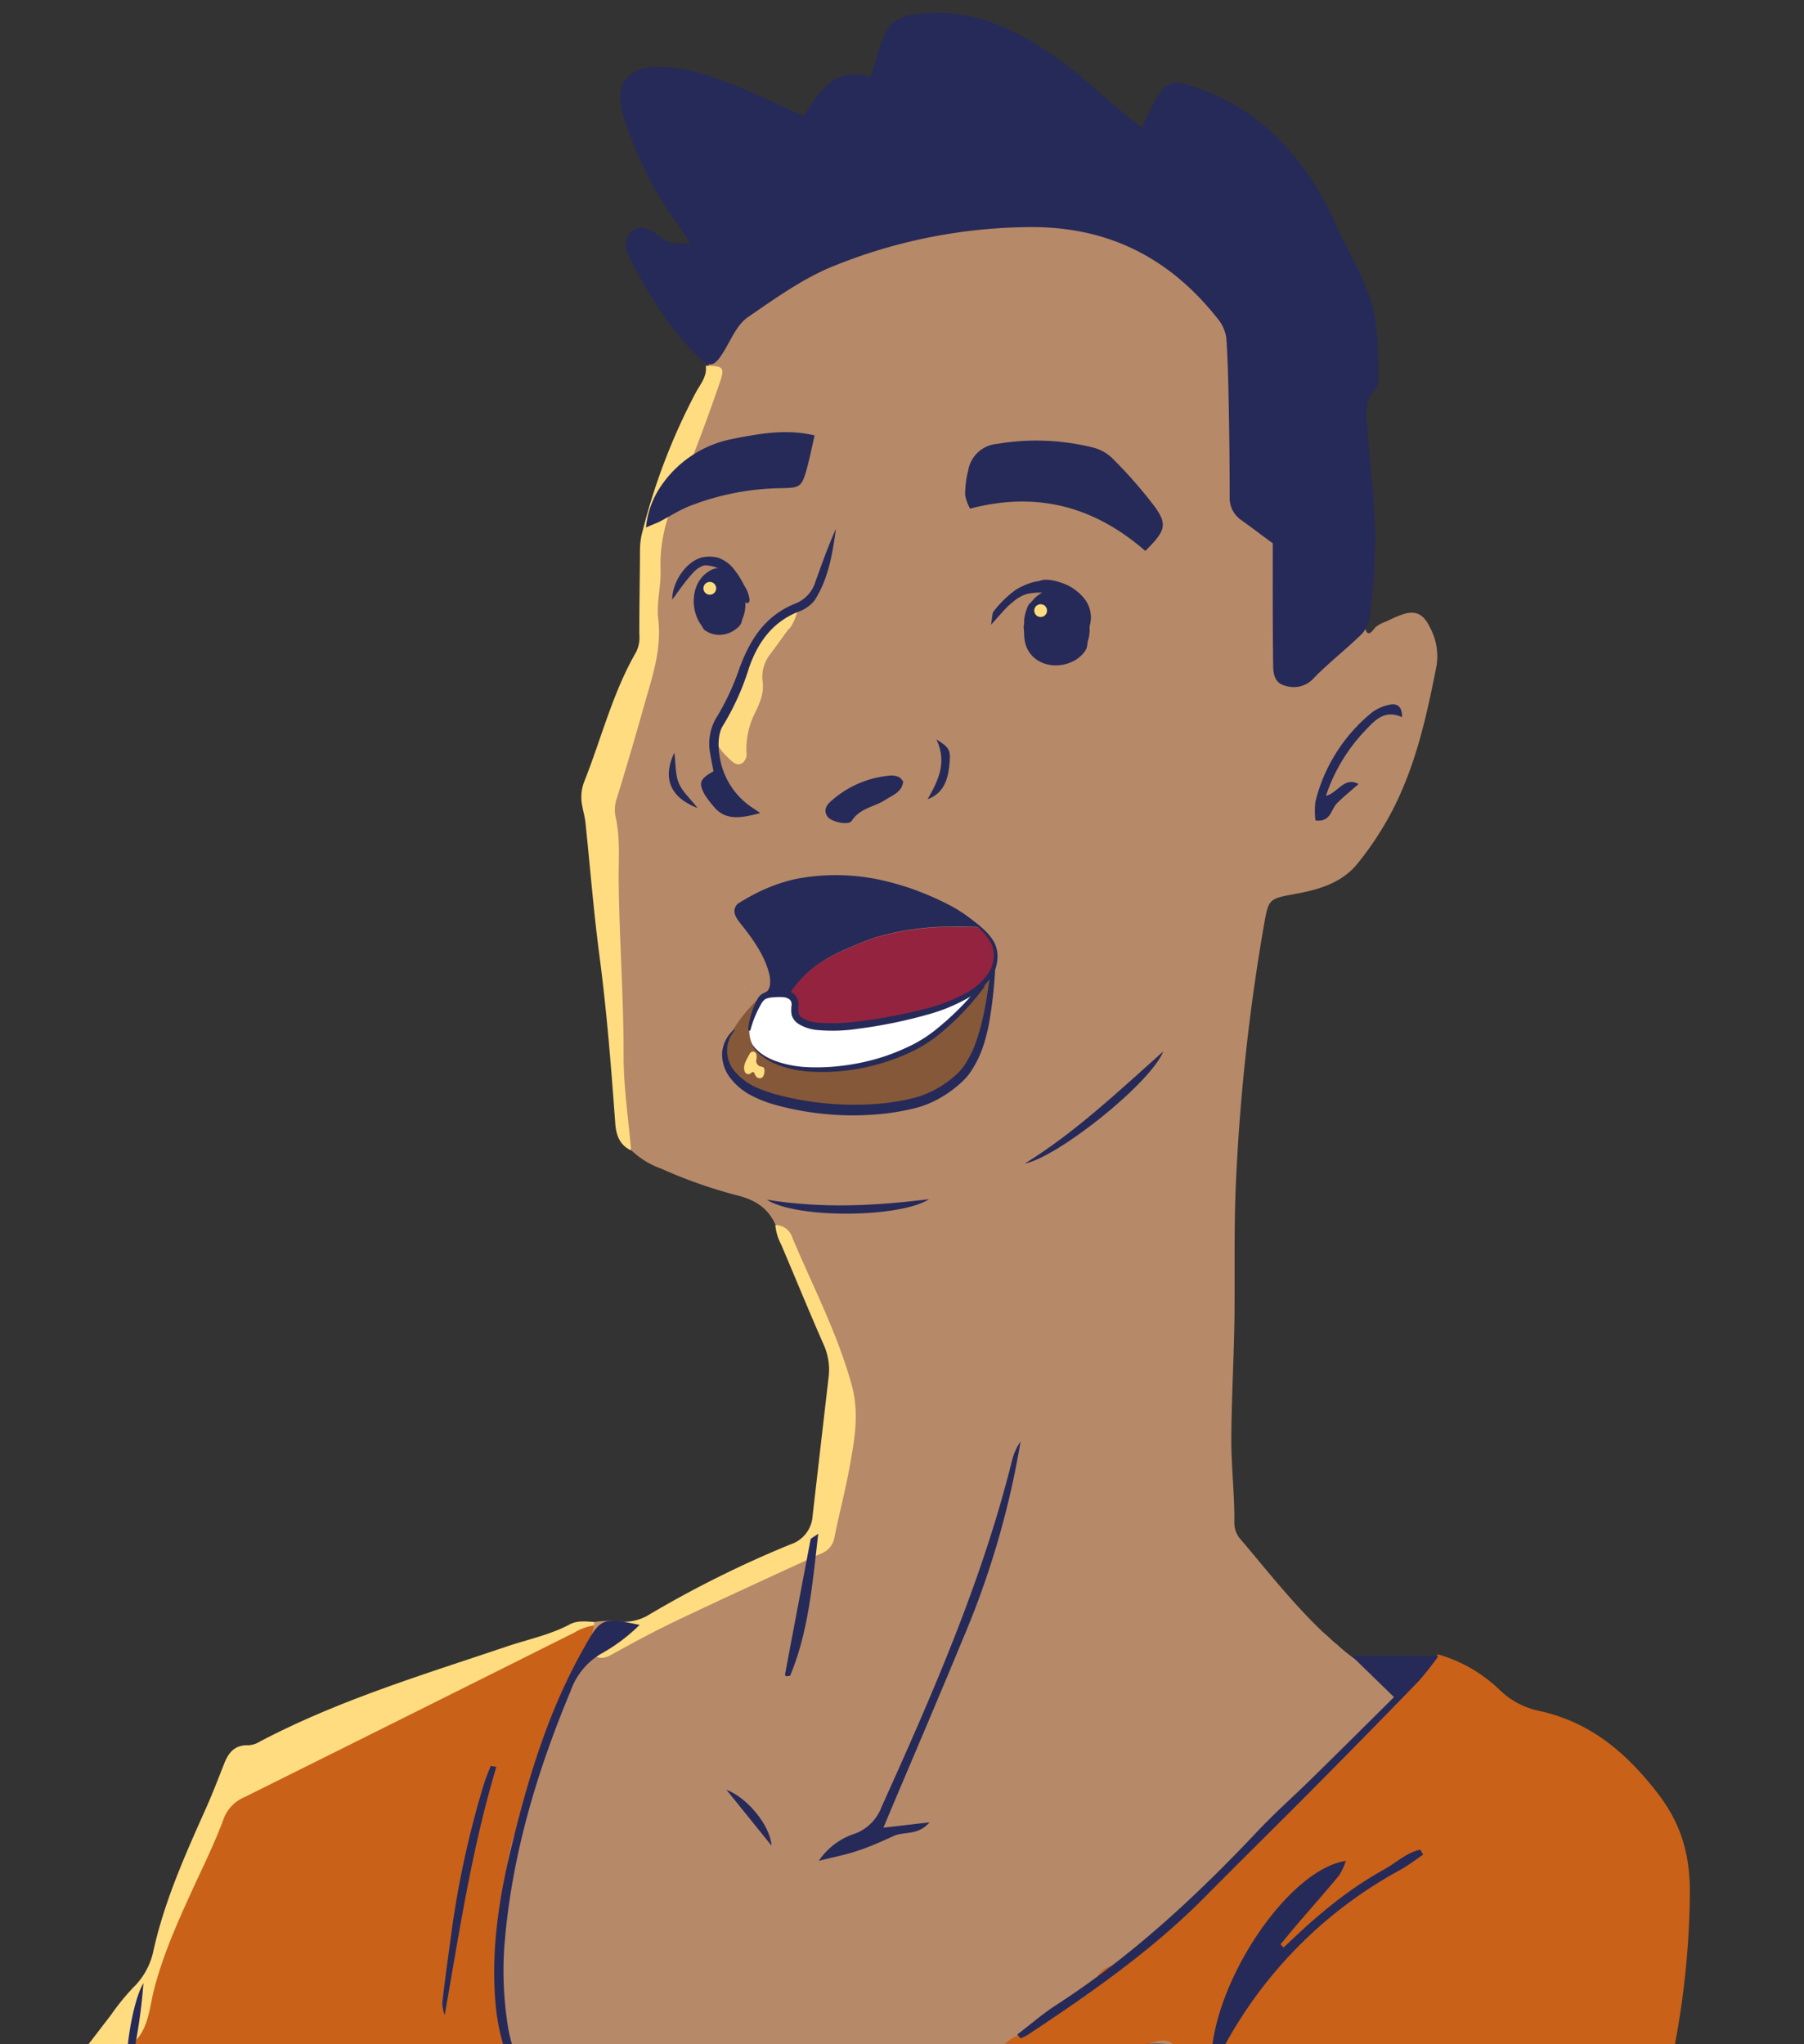 <svg xmlns="http://www.w3.org/2000/svg" xmlns:xlink="http://www.w3.org/1999/xlink" viewBox="0 0 338.2 383.3"><rect x="0" y="0" width="338.2" height="383.3" fill="#333333" stroke="none"/><defs><style>.cls-1{fill:none;}.cls-2{clip-path:url(#clip-path);}.cls-3{fill:#b68969;}.cls-4{fill:#c96119;}.cls-5{fill:#ffdc80;}.cls-6{fill:#c2926c;}.cls-7{fill:#d1aa66;}.cls-8{fill:#262a58;}.cls-9{fill:#fdda80;}.cls-10{fill:#855839;}.cls-11{fill:#94233f;}.cls-12{fill:#fff;}</style><clipPath id="clip-path"><rect class="cls-1" width="338.2" height="383.3"/></clipPath></defs><g id="ILUSTRACIONES_2"><g class="cls-2"><path class="cls-3" d="M285.46,423.51c-7.94-.62-15.91-2-23.76.82-2.45.88-4.42-.22-5-2.83a18.76,18.76,0,0,0-2.93-5.82c-5-7.9-11.77-14.78-14.48-24.09a10.19,10.19,0,0,0-1.83-3c-2-2.71-4.37-4.19-7.94-3.52-2.52.47-5.34.87-7.4-1.1-2.52-2.41-5.14-2.06-8.23-1.57-8.34,1.34-16.61,3.34-25.06,3.45a1.9,1.9,0,0,1,.82-2.24c6.19-5,13.55-8.3,19.57-13.82,3.44-3.17,8-5.44,11.47-8.94l2.49-2.52q2.37-2.4,4.75-4.78l4.78-4.76,4.79-4.74,4.8-4.74,4.79-4.74,4.78-4.75q2.38-2.39,4.76-4.78t4.73-4.81l1.18-1.2a2.57,2.57,0,0,0,.66-1,2.43,2.43,0,0,0-.63-2.25,7.35,7.35,0,0,0-2.7-1.52,29,29,0,0,1-4.2-2.12,29.88,29.88,0,0,1-4.75-3.56,3.52,3.52,0,0,0-.51-.43,9.71,9.71,0,0,1-1-.9L248,306c-1.89-1.79-3.68-3.68-5.42-5.61-3.45-3.83-6.67-7.85-10-11.77a4.52,4.52,0,0,1-1.17-3.16c.05-5-.54-10.05-.57-15.1,0-8.14.54-16.26.6-24.4.06-8.53-.12-17.07.33-25.58a381.08,381.08,0,0,1,5.12-46.54c.95-5.35.81-5.29,6.1-6.26,4.36-.8,8.63-2.07,11.55-5.71a59.4,59.4,0,0,0,6.54-10c4.38-8.5,6.39-17.68,8.21-26.93a11.33,11.33,0,0,0-1.14-7.16c-1.38-2.88-2.92-3.53-5.92-2.32-.84.34-1.66.73-2.48,1.12a6.35,6.35,0,0,0-1.86,1c-.57.62-1.31,1.91-1.86.56a20,20,0,0,1-1-3.47,48.25,48.25,0,0,1-.84-7.11c-.63-10.24-.26-20.6-2.07-30.71S246,56.59,237.82,50.33A46.8,46.8,0,0,0,228.48,45a111.07,111.07,0,0,0-10.73-4.22c-1.54-.52-3.1-1-4.66-1.46a15.12,15.12,0,0,0-4.36-1,9.52,9.52,0,0,1-1.51,0,98.65,98.65,0,0,0-11.89-1.15,105.16,105.16,0,0,0-24,2.61c-7.69,1.67-15.4,4.05-21.77,8.67a44.87,44.87,0,0,0-8.14,7.8,85.33,85.33,0,0,0-5.2,7.05c-.82,1.22-1.62,2.44-2.41,3.68-.27.42-1.05,1.25-1,1.77s.67.89.83,1.32c.51,1.35-.27,2.79-.73,4-2.39,6.55-4.71,13.14-7.54,19.51a34.72,34.72,0,0,0-2.77,13.93c-.09,7.06.43,14.22-1.88,21.11-1.9,5.64-3.29,11.42-5.1,17.09a20.51,20.51,0,0,0-1.27,7.21c.68,14.31,1.09,28.62,1.5,42.94.19,6.63-.16,13.47,2.53,19.84a15.65,15.65,0,0,0,5.55,3.41,91.57,91.57,0,0,0,14.17,5c3.37.82,5.85,2.32,7.26,5.5a8.17,8.17,0,0,1,2.32,3.06c3.75,8.21,7.91,16.27,10.31,25,.75,2.72,1.92,5.43,1.62,8.32a167.69,167.69,0,0,1-3.93,20.93,5.1,5.1,0,0,1-3.06,3.7c-12.33,5.61-24.59,11.37-36.55,17.73a7.42,7.42,0,0,1-5.58.62,2.38,2.38,0,0,0-1.15.41c-1.37,1.12-1.85,2.76-2.45,4.31-3,7.69-5.69,15.5-8.71,23.18-1.52,3.83-3.27,7.57-3.81,11.73a161.78,161.78,0,0,0-1.82,26.2c.28,8.92,3.07,17.11,10,22.65,9.11,7.26,20,11.25,31.73,9.65a93.33,93.33,0,0,0,35-11.66A18.38,18.38,0,0,0,172.2,392c1.13-1.44,2.59-3.3,4.37-2,1.52,1.06-.19,2.78-.81,4.09-4.14,8.78-9.92,16.62-14.44,25.17l-.18.34q-3,5.69-6.51,11.11-1.73,2.7-3.57,5.33l-1.85,2.61c-.5.69-1.1,1.19-1.63,1.83a8.76,8.76,0,0,1-2.25,2.29c-.48.26-1,.54-1.41.83a30.39,30.39,0,0,0-2.78,2,5.54,5.54,0,0,0-2,2.41,2.12,2.12,0,0,0,1.06,2.65,3.12,3.12,0,0,0,1.36,0c1.12-.12,2.24-.26,3.36-.35.76-.07,1.47.16,2.23.13,2.28-.08,4.56-.28,6.83-.4q6.84-.37,13.67-.63,13.68-.52,27.37-.67t27.39-.08c9.13,0,18.26.15,27.38.27,2.42,0,4.84.1,7.26.1,4.19.06,8.38.12,12.56-.13,3.18-.19,6.77-.22,9.09-2.73a13.73,13.73,0,0,0,1.73-3c3.17-5.67,6.14-11.48,9.15-17.24C289.25,423.44,287.06,423.63,285.46,423.51Z"/><path class="cls-4" d="M289.61,426a4.68,4.68,0,0,0-3.46-1.48c-6.78,0-13.54-2.09-20.32-.14-1.36.4-2.72.77-4.08,1.14-3,.82-5.7-.48-6.09-3.53-.28-2.09-1.4-3.46-2.33-5.12-2.85-5.07-6.91-9.25-10-14.14a50.55,50.55,0,0,1-4.15-9.12,19.77,19.77,0,0,0-3.15-5.28A5.71,5.71,0,0,0,230,386c-3.43.64-7.22,1.27-9.85-2.43-.76-1.07-2.1-1.15-3.52-.74-7.18,2-14.71,2.07-21.93,3.95-1.88.48-4-.65-5.93.56-.69.43-1.38-.49-1.8-1.13a1.34,1.34,0,0,1,.32-1.74,11.79,11.79,0,0,1,2.22-2.14c3-1.74,6.1-3.33,8.36-6.1.61-.75,1.61-.68,2.51-.82,2.26-.36,4.14-1.21,4.88-3.72a4.45,4.45,0,0,1,3.19-3.13c4.06-1,6.93-3.82,9.74-6.61q15.66-15.54,31.21-31.2a46.82,46.82,0,0,1,5.79-5.07c2.53-1.8,4.2-4.52,6.14-6.91,2.52-3.09,5.65-5.57,8.24-8.58a27.48,27.48,0,0,1,11.58,6.67,15,15,0,0,0,7.38,3.93c9.54,2.05,16.35,7.8,22.27,15.49,4.57,5.92,6.11,11.92,6,19.21A160,160,0,0,1,311.05,396c-2.36,8.3-4,16.8-6.77,25a26.8,26.8,0,0,1-1.9,4.63c-1.06,1.89-2.89,2.68-4.57,1.55C295.15,425.34,292.39,426,289.61,426Z"/><path class="cls-5" d="M19.25,400.25a8.13,8.13,0,0,0-6.42,3.82,9.75,9.75,0,0,1-6.75,4c-3.48.61-6.46,2.5-9.67,3.8A20.61,20.61,0,0,1-13,413.31c-4.19-.26-8.43.31-12.65.54a10.28,10.28,0,0,1-2.28.3c-4.33-.77-6.38,1.7-7.7,5.28-.17.49-.43.94-.58,1.43a2.9,2.9,0,0,0,.05.89c2.08.34,4.21.65,6.33,1.05a8.46,8.46,0,0,1,2.54.8,3.62,3.62,0,0,1,2.12,4.14,3.4,3.4,0,0,1-3.36,2.72,14.77,14.77,0,0,1-5-.19c-1.91-.62-3.22,0-4.61,1A19.7,19.7,0,0,0-41,433.84a24.13,24.13,0,0,0-3.2,4.43c-.22.4-.44.8-.65,1.21a2.8,2.8,0,0,0-.28.61,5.09,5.09,0,0,1,0,.55,2.79,2.79,0,0,1-1.49,1.92,5.57,5.57,0,0,1-3,.46,1.86,1.86,0,0,1-.91-.23,1.06,1.06,0,0,1-.16-1.5,9.47,9.47,0,0,0,2-6.51c-.2-1.78,1.6-3.4,2.36-5.18,2.39-5.57,5-11,7.62-16.51,1.16-2.43,2.63-4.49,5.79-4.24,1.09.08,1.52-.57,1.77-1.61,1.17-5,4.93-6.89,9.54-7.71a50.46,50.46,0,0,1,10.77-.69c1.88.07,3.36-.22,4.58-2s3.09-2.17,5.19-1.6c1.74.48,3.52.77,5.24,1.3a2.64,2.64,0,0,0,3.27-1.2c4.41-5.87,8.88-11.7,13.35-17.52a44.44,44.44,0,0,1,4.13-5.1,13.36,13.36,0,0,0,3.85-7c2.09-9.38,6-18.07,9.9-26.79,1.2-2.71,2.27-5.48,3.35-8.24.82-2.09,2-3.55,4.54-3.45a4.61,4.61,0,0,0,2.18-.71c14.68-7.72,30.48-12.49,46.1-17.76,4-1.36,8.22-2.2,12-4.21,1.43-.76,3-.52,4.56-.45a.76.76,0,0,1,0,1.05q-30.86,15.64-61.87,31a15.44,15.44,0,0,0-8,8.29C36.63,355.91,31.32,367.19,28,379.34c-1.91,6.9-8.08,10.74-14,14.36-.74.45-1.78.43-2.33,1.61,1.15,1.77,3.28,1.54,5,2.21C17.87,398,20.06,397.76,19.25,400.25Z"/><path class="cls-5" d="M132.32,68.58c3.25,0,3.6.31,2.64,3.09-2.59,7.55-5.38,15-8.54,22.35a28.2,28.2,0,0,0-2.59,12.73c.14,3.07-.79,6.31-.44,9.18.72,5.94-1.18,11.15-2.69,16.55q-2.4,8.55-5,17a6.75,6.75,0,0,0-.35,3.42c1,4.21.58,8.48.64,12.71.13,10.82.94,21.61.92,32.44,0,5.88.91,11.77,1.41,17.66-2.29-1.08-2.87-3.08-3-5.41-.77-10.53-1.6-21.05-3-31.54-1.06-8.17-1.71-16.39-2.57-24.59-.11-1-.41-2-.58-3a8.07,8.07,0,0,1,.33-4.55c3.25-8.14,5.34-16.74,9.78-24.4a6.32,6.32,0,0,0,.57-3.37c0-5.3.11-10.6.13-15.9a13.22,13.22,0,0,1,.5-3.42,116.57,116.57,0,0,1,10-26C131.33,72,132.58,70.56,132.32,68.58Z"/><path class="cls-5" d="M145.35,229.7a3.31,3.31,0,0,1,3.2,2.37c3.83,9.12,8.43,17.89,11.1,27.54,1.46,5.27.59,10.15-.32,15.16-.81,4.55-2,9-2.91,13.56a3.91,3.91,0,0,1-2.58,3c-9,4.14-18,8.25-26.95,12.51-4.18,2-8.26,4.19-12.3,6.44-1.67.93-2.88.76-4-.74a1.33,1.33,0,0,1-.33-1.45,2.77,2.77,0,0,1,.66-.82,20.21,20.21,0,0,1,5.9-3.19,9,9,0,0,0,4.44-1.08,202.67,202.67,0,0,1,26.91-13.42,6,6,0,0,0,4.17-5.36c1-8.69,2-17.36,3-26a11.46,11.46,0,0,0-.88-6c-2.75-6.24-5.33-12.56-8-18.84A9.85,9.85,0,0,1,145.35,229.7Z"/><path class="cls-6" d="M116.85,304.12a19.57,19.57,0,0,1-6.19,3.95c-1.07-1.37,0-2.3.69-3.29,0-.23.05-.45.07-.67A19.37,19.37,0,0,1,116.85,304.12Z"/><path class="cls-4" d="M111.35,304.78l-.69,3.29,0-.05c-.57.37-.3,1.16-.8,1.56-2.2,4.11-3.57,8.57-5.17,12.92-2.49,6.77-5,13.53-7.79,20.19-1.71,4.08-2,8.55-2.38,12.85-.35,4.48-1,8.95-1,13.48a71,71,0,0,0,1.73,16.08,12.4,12.4,0,0,0,1,2.51c.15.34.51.59.68.93,5.33,10.92,15.53,14.37,26.17,17.17,6.86,1.81,13.6.63,20.15-1.26,8.77-2.53,17.65-4.88,25.62-9.59,0,4.61-3.22,7.44-5.82,10.62-5.35,3.37-7.67,9-10.75,14.14-4.35,5.51-7.73,11.68-11.33,17.68a21,21,0,0,0-2.31,4.52,6.83,6.83,0,0,1-1.52,3c-2.62,2.73-6.61,4.33-10.22,5.23a64.21,64.21,0,0,1-14.05,1.38c-23.73.6-47.75,1-70.89-4.3-.77-.17-2.11-.74-2.16-1.68,0-.24.12-.37.16-.58a9.31,9.31,0,0,0,0-2.3,50.3,50.3,0,0,0-1.14-8.9,6.65,6.65,0,0,1-.14-2.31c.49-3.84-1.08-6.71-4-9.09a38.72,38.72,0,0,0-6.19-4.56A29.75,29.75,0,0,1,24.75,415a3.77,3.77,0,0,1-1.58-4.09c.68-2.64-.23-5-.64-7.53a3.44,3.44,0,0,0-3.28-3.15c-.35-2.27-2.48-1.81-3.71-2a9.17,9.17,0,0,1-5.84-3.09,2.32,2.32,0,0,1,1.64-1.68c6.35-1.71,10.37-6.55,14.38-11.19,2.21-2.55,2.37-6.23,3.21-9.44,1.71-6.54,4.46-12.63,7.24-18.72,2-4.34,4.12-8.61,5.76-13.1A7.07,7.07,0,0,1,45.76,337q31-15.42,62-30.94A9.4,9.4,0,0,1,111.35,304.78Z"/><path class="cls-6" d="M109.88,309.58a1.55,1.55,0,0,1,.8-1.56l-.06,1.56Z"/><polygon class="cls-7" points="139.64 185.27 139.57 185.05 139.77 185.08 139.64 185.27"/><path class="cls-8" d="M238.61,101.87c-2.17-1.59-4-3-5.89-4.34a5,5,0,0,1-2.19-4.28q0-7.36-.13-14.72c-.09-5-.16-10.08-.49-15.1a7.31,7.31,0,0,0-1.69-3.75c-8.77-11.08-20-17-34.38-17.1a99.5,99.5,0,0,0-37,7.08c-5.93,2.28-11.32,6.16-16.61,9.8-2,1.36-3.08,4-4.41,6.24-2,3.27-2.74,3.42-5.43.71-5.24-5.3-9-11.59-12.42-18.16-1.1-2.15-.84-3.85.52-4.91s2.87-.83,4.82.72,2.41,1.67,6.11,1.57c-.9-1.35-1.63-2.52-2.42-3.64a67.52,67.52,0,0,1-10.26-20.73c-1.51-5.38.78-8.62,6.33-8.7,5.29-.08,10.18,1.62,15,3.57,4.18,1.7,8.24,3.68,12.61,5.65,2.94-4.62,5.83-9.54,12.55-7.32.89-2.82,1.52-5.46,2.57-7.91s2.94-3.54,6-3.92c10.76-1.33,19.4,3.11,27.55,9.15,3.72,2.77,7.15,5.93,10.73,8.91,1.27,1.06,2.56,2.1,4,3.29a57.89,57.89,0,0,1,2.81-5.78c1.93-3.06,3.31-3.13,6.73-2,13.25,4.37,21.48,13.94,26.93,26.16,2.71,6.06,6.64,11.7,7.42,18.51.39,3.31.38,6.67.46,10a3.24,3.24,0,0,1-.61,2.19c-2.09,2-1.65,4.48-1.48,6.88.28,4,.61,8,1.05,12a102.88,102.88,0,0,1-.72,24.36,6,6,0,0,1-1.92,3.1c-2.79,2.67-5.86,5.06-8.53,7.83a5,5,0,0,1-5.27,1.34c-2.09-.5-2.26-2.36-2.27-4C238.58,117,238.61,109.53,238.61,101.87Z"/><path class="cls-8" d="M181.74,395.1a5,5,0,0,1,6.14-2.41c4.77,1.51,9.1.11,13.62-1,7.76-1.91,15.61-3.46,23.42-5.16l2.15-.5c.49-14.6,14.43-35.46,25.24-37.12a12.63,12.63,0,0,1-1.27,2.74c-2.55,3.08-5.21,6.07-7.81,9.11-1.07,1.25-2.11,2.54-3.16,3.81l.56.58c1.88-1.74,3.72-3.53,5.66-5.2s4.15-3.5,6.35-5.07a69.18,69.18,0,0,1,6.86-4.37c2.24-1.23,4.19-3.16,6.76-3.7l.55.92c-1.42,1-2.77,2-4.26,2.85a82,82,0,0,0-30.83,29.26c-.89,1.42-1.7,2.9-2.51,4.37a4.11,4.11,0,0,0-.23,1.18c.36.18.71.54,1,.48,3.46-.8,5.58.72,7.07,3.76s3.27,5.86,4.72,8.88a56.39,56.39,0,0,0,5.77,10c3.9,5.11,8.16,10.05,9.67,16.88,11.18-1.7,22.13-2.8,33.16-.74L279,445.49a60,60,0,0,0-21.53-15.4c-1.26,4-2.41,7.7-3.56,11.39l-.82-.16a10.22,10.22,0,0,1,0-2.35c.48-2,1-4,1.67-6,1.9-5.51.46-10.49-2.51-15.11s-6.29-9.12-9.37-13.73c-1-1.49-1.7-3.18-2.56-4.76-1.79-3.28-3.64-6.54-5.39-9.84a3.45,3.45,0,0,0-4.11-2c-8,1.45-16,2.8-24,4.31a57.24,57.24,0,0,0-7.47,2,19.44,19.44,0,0,1-11,.51C186.43,393.93,184.1,394.81,181.74,395.1Z"/><path class="cls-8" d="M119.91,304.67a33,33,0,0,1-7.17,5.38A13,13,0,0,0,107,317c-6.52,15.57-11.26,31.61-12.49,48.51a66.24,66.24,0,0,0,.62,13.85C97,392.72,108.9,404.7,125.63,405c8.36.13,16.35-1.88,24.29-4.15a102.25,102.25,0,0,1,11.64-3,11.36,11.36,0,0,1-1.63,1c-8.29,3.31-16.78,6-25.64,7.14a50.12,50.12,0,0,1-13.84,0c-15.66-2.48-26-14-27.52-30-.94-10.14.59-20.08,3-29.9,3.14-12.95,7-25.65,13.66-37.31C112.61,303.38,113,303.21,119.91,304.67Z"/><path class="cls-8" d="M190.72,381.46c2.44-1.86,4.76-3.89,7.32-5.54,14.1-9.11,26.27-20.42,37.73-32.58,3.18-3.38,6.68-6.47,10-9.73,5.05-4.95,10.06-9.94,15.57-15.4l-7.92-7.71h16.25a58.49,58.49,0,0,1-3.68,4.68q-10.11,10.43-20.33,20.73c-6.64,6.69-13.37,13.29-20,20-9.9,9.95-21.34,17.91-33,25.63a9.85,9.85,0,0,1-1.35.65Z"/><path class="cls-8" d="M153.51,348.9a12.92,12.92,0,0,1,6.93-5.15,8.59,8.59,0,0,0,4.87-5.05c9.5-21.05,18.76-42.19,24.38-64.7a10.88,10.88,0,0,1,1.64-3.73,162.68,162.68,0,0,1-10.72,36.8c-4.86,11.78-9.89,23.48-15,35.62l8.65-1c-2.16,2.51-4.7,1.68-6.64,2.52-2.2,1-4.39,2-6.66,2.75C158.83,347.71,156.61,348.13,153.51,348.9Z"/><path class="cls-8" d="M93.06,331.28c-4.58,15.2-6.93,30.83-9.69,46.55a7.52,7.52,0,0,1-.46-2.22c.45-4,1-7.92,1.54-11.88a178.31,178.31,0,0,1,6.23-29.09c.37-1.2.87-2.35,1.31-3.53Z"/><path class="cls-8" d="M262.85,134.47c-3.3-1.5-5.1.6-6.93,2.52a32.68,32.68,0,0,0-7.35,12.24c2.27-.57,3.41-3.67,6.12-2.23-1.45,1.28-2.78,2.36-4,3.56s-1.15,3.63-4.08,3.27a14.45,14.45,0,0,1,0-3.54,31.16,31.16,0,0,1,10.59-16.7,8,8,0,0,1,3.46-1.48C261.94,131.88,262.89,132.5,262.85,134.47Z"/><path class="cls-8" d="M192.1,218.18c9.33-5.76,17.26-13.25,26-21.06C215.66,203.14,198.41,216.91,192.1,218.18Z"/><path class="cls-8" d="M143.74,224.94c10.72,1.73,20.58,1.11,30.44-.09C168.8,228.33,149.4,228.57,143.74,224.94Z"/><path class="cls-8" d="M153.4,287.57c-1.11,9.54-1.84,18.43-5.28,26.64-.57.06-.72.12-.79.07a.43.43,0,0,1-.16-.34q2.39-12.66,4.8-25.33C152,288.45,152.33,288.34,153.4,287.57Z"/><path class="cls-8" d="M26.89,371.85a104.59,104.59,0,0,1-2.81,17.41C23.05,386.26,24.84,375.15,26.89,371.85Z"/><path class="cls-8" d="M144.64,346.06l-8.45-10.47C140,337,144.39,342.21,144.64,346.06Z"/><path class="cls-8" d="M138.16,442.86c.61-.92,1.21-1.87,1.8-2.82,7.62-12.29,15.55-24.39,23.48-36.48,2.73-4.16,5.73-8.15,8.83-12a9.23,9.23,0,0,1,4.07-2.65,12.6,12.6,0,0,1,5-.61c6.64.5,13.09-1.11,19.64-1.48,7-.39,13.7-3.57,21-1.88a5.88,5.88,0,0,0-3.22-1.68,30.85,30.85,0,0,0-6.15.19q-10,1.27-19.92,2.77c-5.59.85-11.3-.17-16.88,1.31a7.82,7.82,0,0,0-4.77,2.95c-5.93,8.45-12,16.79-17.72,25.4-5.87,8.88-11.53,17.91-17.05,27Z"/><path class="cls-9" d="M148.94,116.23c-.05.12-.11.24-.16.35a10.73,10.73,0,0,1-.56,1c-.17.26-.43.41-.6.66-1,1.38-2,2.77-3,4.13l-.06.09a6.93,6.93,0,0,0-1.63,5c.43,2.55-.57,4.49-1.56,6.57a15.23,15.23,0,0,0-1.43,7.13,2,2,0,0,1-.92,2c-.84.42-1.49-.14-2.06-.65-2.49-2.25-4.19-4.66-1.88-8.45.24-.4.48-.81.7-1.22a1.63,1.63,0,0,1,.21-.34,3.12,3.12,0,0,0,.29-.45c.21-.34.41-.68.61-1,.4-.68.8-1.37,1.16-2.08a22.92,22.92,0,0,0,1.64-3.81,17.13,17.13,0,0,1,.84-2.44,10.39,10.39,0,0,1,1.17-1.79,50.06,50.06,0,0,1,5.06-5.64,9.91,9.91,0,0,1,2.08-1.63.63.63,0,0,1,.35-.09c.35,0,.4.53.32.88A9.49,9.49,0,0,1,148.94,116.23Z"/><path class="cls-8" d="M142.54,152.45c-3.53.92-6.56,1.54-8.8-1.3a17.53,17.53,0,0,1-1.62-2.15c-1.22-2.21-.93-2.94,1.64-4.38-.24-1.35-.55-2.72-.74-4.11a9.57,9.57,0,0,1,1.47-6.25,47,47,0,0,0,3.92-8.34c2-5.74,4.91-10.51,10.84-12.81a6.41,6.41,0,0,0,3.68-4.22c1.19-3.27,2.34-6.55,3.79-9.74-.65,4.67-1.4,9.34-4,13.41a6.68,6.68,0,0,1-3.11,2.16c-4.82,1.94-7.52,5.74-9.16,10.4A48.08,48.08,0,0,1,135.57,136c-.93,1.4-1,3.73-.7,5.52a14.05,14.05,0,0,0,5.2,9.22C140.86,151.35,141.71,151.88,142.54,152.45Z"/><path class="cls-8" d="M169.32,146.49c-.17,2-1.9,2.54-3.25,3.43-2.09,1.39-4.86,1.56-6.4,4-.57.89-3.85.2-4.54-.81-.85-1.24-.12-2.25.78-3a19,19,0,0,1,11.12-4.7,3.27,3.27,0,0,1,1.47.28C168.82,145.79,169,146.17,169.32,146.49Z"/><path class="cls-8" d="M173.9,149.86c2-3.5,3.71-6.92,1.65-11.23,2.29,1.45,2.68,1.94,2.49,4.19C177.79,145.76,177.21,148.61,173.9,149.86Z"/><path class="cls-8" d="M130.79,151.52c-5.18-2-6.63-5.62-4.37-10.4.27,2.13.16,4.06.82,5.68S129.31,149.62,130.79,151.52Z"/><path class="cls-8" d="M214.71,103.3c-9.47-8.26-20.2-11.25-32.84-7.93a8,8,0,0,1-.93-2.56,18.27,18.27,0,0,1,.57-4.59,6,6,0,0,1,5.47-5,43.88,43.88,0,0,1,18,.71,7.91,7.91,0,0,1,3.55,2,86.06,86.06,0,0,1,7.9,9C218.91,98.33,218.51,99.55,214.71,103.3Z"/><path class="cls-8" d="M121.11,98.9a16.41,16.41,0,0,1,2.69-7.59,21,21,0,0,1,13.48-9c5.05-1,10.05-1.94,15.44-.67-.57,2.47-1,4.61-1.58,6.68-.86,2.9-1.25,3.14-4.38,3.21A48.71,48.71,0,0,0,129,95c-1.89.79-3.63,1.92-5.45,2.87C122.93,98.14,122.27,98.39,121.11,98.9Z"/><path class="cls-10" d="M136.47,195.24a9.21,9.21,0,0,0-.47,1.3,5.46,5.46,0,0,0-.16,2.69,4.14,4.14,0,0,0,.53,1.28,1.78,1.78,0,0,0,.45.51,1.12,1.12,0,0,1,.24.19c.41.4.78.82,1.23,1.2a17.11,17.11,0,0,0,4.09,2.49,23.09,23.09,0,0,0,2.19.85,48.63,48.63,0,0,0,11,2,48.7,48.7,0,0,0,12.55-.18,42.25,42.25,0,0,0,6.21-1.68,16.36,16.36,0,0,0,4.71-2.19,9.62,9.62,0,0,0,2.77-3.9,54.84,54.84,0,0,0,4.08-12.62,13.84,13.84,0,0,0,.27-5.09,2.1,2.1,0,0,0-.73-1.39A4.94,4.94,0,0,0,183,180a93.23,93.23,0,0,0-13.24-.68,20.16,20.16,0,0,0-2.34.1c-.45.06-.85.22-1.32.25-1.63.11-3.33,0-5,.12-.52,0-1,0-1.54.09s-1,0-1.4.1c-.13,0-.25.06-.38.07-.45,0-.94,0-1.39,0a22.83,22.83,0,0,0-2.76.23,7.63,7.63,0,0,0-3.33,1.17c-.27.22-.41.5-.7.71a14.16,14.16,0,0,1-1.38.79,33.4,33.4,0,0,0-5,3.44,27.37,27.37,0,0,0-3.95,4.05,21.46,21.46,0,0,0-2.76,4.54Z"/><path class="cls-11" d="M186.76,177.78a3.4,3.4,0,0,0,0,.45,6.9,6.9,0,0,1-.12,2.08,13.88,13.88,0,0,1-1.78,4q-.39.63-.81,1.26c-.06.09-.1.17-.16.25a63.18,63.18,0,0,1-24.19,6.56,32.1,32.1,0,0,1-7.13-.13,5.24,5.24,0,0,1-3.23-1.38c-.85-1.09,0-2.49-.92-3.55a2.06,2.06,0,0,0-.69-.52,20.63,20.63,0,0,1,5.14-5.67,34.63,34.63,0,0,1,6.45-3.45c1.54-.67,3.11-1.33,4.78-1.87a49.55,49.55,0,0,1,14-2c1.91,0,3.82,0,5.75.08a14,14,0,0,1,1.64,1.83,12.18,12.18,0,0,1,.72,1.1l.3.56A2.26,2.26,0,0,1,186.76,177.78Z"/><path class="cls-12" d="M182,186.5a3.36,3.36,0,0,1,.43-.2c.08,0,.19-.05.23,0a.08.08,0,0,1,0,.09.77.77,0,0,1-.12.33,13.15,13.15,0,0,1-.78,1.3c-.3.43-.62.84-.95,1.24a.81.81,0,0,1-.12.14l-.15.17-.32.34a42.68,42.68,0,0,1-3.21,3.08,26.82,26.82,0,0,1-3.79,2.7,41.75,41.75,0,0,1-14,4.52,27.79,27.79,0,0,1-6.53.45,23.85,23.85,0,0,1-5.56-1.12c-2.46-.76-4.94-1.87-6-3.57a5.3,5.3,0,0,1-.16-4.75,21,21,0,0,1,1.54-3.48c.19-.36.39-.71.6-1.07a9.69,9.69,0,0,1,2.29-.36,5.17,5.17,0,0,1,2.34.49,2.06,2.06,0,0,1,.69.52c.94,1.06.07,2.46.92,3.55a5.24,5.24,0,0,0,3.23,1.38,32.1,32.1,0,0,0,7.13.13,66.38,66.38,0,0,0,18.8-4.14,16.92,16.92,0,0,0,2-.88l.18-.09.08,0,.17-.08c.23-.12.43-.26.64-.39Z"/><path class="cls-8" d="M181.15,171.64c.47.34.91.68,1.33,1s.77.61,1.15.93c0,0,.23.26.28.26-1.93-.08-3.84-.11-5.75-.08a49.55,49.55,0,0,0-14,2c-1.67.54-3.24,1.2-4.78,1.87a34.63,34.63,0,0,0-6.45,3.45,20.63,20.63,0,0,0-5.14,5.67,5.17,5.17,0,0,0-2.34-.49,9.09,9.09,0,0,0-1.17.11,9.21,9.21,0,0,1-1.07.22c0-.34.46-.57.7-.82a2.09,2.09,0,0,0,.42-1,5.57,5.57,0,0,0-.18-2.36c-.79-3.1-2.76-6-5-8.83-.81-1-1.69-2.08-1.41-3.16a1.79,1.79,0,0,1,.63-1l.53-.33,1.08-.64c.73-.41,1.48-.81,2.25-1.19a31.67,31.67,0,0,1,4.94-1.92c.74-.22,1.49-.41,2.26-.57a39.7,39.7,0,0,1,17.78.75,47.87,47.87,0,0,1,5.43,1.77,54,54,0,0,1,5.06,2.27A26.78,26.78,0,0,1,181.15,171.64Z"/><path class="cls-8" d="M140.25,193.17a14.42,14.42,0,0,1,.75-3.54,17.61,17.61,0,0,1,.69-1.69,7.9,7.9,0,0,1,.45-.85,2.75,2.75,0,0,1,.81-.78,5,5,0,0,1,1.93-.55,12.64,12.64,0,0,1,1.88-.12,3.64,3.64,0,0,1,2,.65,2.42,2.42,0,0,1,.74,1,2.84,2.84,0,0,1,.21,1.12,6.22,6.22,0,0,0,0,1.59,1.77,1.77,0,0,0,.82.93,7,7,0,0,0,3.06.85,35.81,35.81,0,0,0,6.93-.22,98.84,98.84,0,0,0,13.82-2.64,31.28,31.28,0,0,0,6.47-2.57,11.62,11.62,0,0,0,4.92-4.59v0a7.18,7.18,0,0,0,.57-2.44,5.38,5.38,0,0,0-.47-2.43,10,10,0,0,0-3.49-3.75l.17-.27a10.51,10.51,0,0,1,3.85,3.76,5.76,5.76,0,0,1,.65,2.71,8.16,8.16,0,0,1-.52,2.72h0v0a12.37,12.37,0,0,1-5.13,5.13,32.76,32.76,0,0,1-6.64,2.81,90.9,90.9,0,0,1-14,2.91,31.14,31.14,0,0,1-7.23.24,8.36,8.36,0,0,1-3.69-1.1,3.08,3.08,0,0,1-1.39-1.75,6.06,6.06,0,0,1,0-1.94,1.22,1.22,0,0,0-.43-1,2.38,2.38,0,0,0-1.29-.4A10.44,10.44,0,0,0,145,187a4.12,4.12,0,0,0-1.49.31,2.76,2.76,0,0,0-.91,1.12,17,17,0,0,0-.79,1.53,20.55,20.55,0,0,0-1.15,3.28Z"/><path class="cls-8" d="M137.78,193.12a5.93,5.93,0,0,0,.29,8.12,11.41,11.41,0,0,0,3.58,2.59,26,26,0,0,0,4.33,1.5,56.34,56.34,0,0,0,18.6,1.63,40.23,40.23,0,0,0,4.63-.63c.76-.14,1.53-.32,2.26-.5a18.61,18.61,0,0,0,2.14-.73,19.5,19.5,0,0,0,5.73-3.67,9.19,9.19,0,0,0,1.44-1.66,18.71,18.71,0,0,0,2.07-4.06,42,42,0,0,0,1.32-4.48c.71-3.07,1.14-6.21,1.58-9.36l.8.08a81.58,81.58,0,0,1-1.07,9.55,32.58,32.58,0,0,1-1.18,4.72,19.79,19.79,0,0,1-2.15,4.47,10.73,10.73,0,0,1-1.64,2,22.3,22.3,0,0,1-1.89,1.61,21.22,21.22,0,0,1-4.29,2.53,19,19,0,0,1-2.37.84c-.81.21-1.59.39-2.39.55a43.69,43.69,0,0,1-4.82.69,53.38,53.38,0,0,1-9.71,0,54.49,54.49,0,0,1-9.55-1.71,22.75,22.75,0,0,1-4.61-1.78,11.91,11.91,0,0,1-3.91-3.22,7.22,7.22,0,0,1-1.59-4.83,6.4,6.4,0,0,1,2.25-4.34Z"/><path class="cls-8" d="M140.83,195.61a9.18,9.18,0,0,0,5,3.5,21.92,21.92,0,0,0,6.07,1,38.79,38.79,0,0,0,6.19-.31,41.42,41.42,0,0,0,6.06-1.22,38.48,38.48,0,0,0,5.8-2.16,25.74,25.74,0,0,0,5.25-3.17,54.3,54.3,0,0,0,8.76-8.78l.64.5a48.75,48.75,0,0,1-8.74,9.13,26.17,26.17,0,0,1-5.45,3.33,39.42,39.42,0,0,1-6,2.17,37.91,37.91,0,0,1-12.58,1.32,20.07,20.07,0,0,1-6.21-1.34,11.48,11.48,0,0,1-2.76-1.58A6.41,6.41,0,0,1,140.83,195.61Z"/><path class="cls-5" d="M141.78,198.74a2.24,2.24,0,0,0,0-1.12.67.67,0,0,0-.83-.42.89.89,0,0,0-.46.48c-.51,1-1.23,2-.92,3.11a.91.91,0,0,0,.35.51.77.77,0,0,0,.75,0c.17-.1.26-.31.48-.29a.34.34,0,0,1,.28.22,2.41,2.41,0,0,0,.38.68.93.93,0,0,0,.91.22.72.72,0,0,0,.37-.36,2,2,0,0,0,.18-1.38.44.44,0,0,0-.13-.25,1.65,1.65,0,0,0-.58-.18A1.08,1.08,0,0,1,141.78,198.74Z"/><path class="cls-8" d="M190.3,112.54a15.75,15.75,0,0,0-2.13,1.95c-.4.43-.79.87-1.18,1.31l-.64.73c-.1.11-.21.22-.31.34l-.15.17a1.14,1.14,0,0,0-.11.11c.27-1.4.19-2.19.54-2.57a20.34,20.34,0,0,1,4.12-4,13.15,13.15,0,0,1,2.8-1.29,10.25,10.25,0,0,1,1.33-.31,1.55,1.55,0,0,0,.36-.08,2.77,2.77,0,0,1,1-.2,8,8,0,0,1,2.61.43,9.3,9.3,0,0,1,4.79,3.17,5.68,5.68,0,0,1,.8,5.52,9.66,9.66,0,0,0-10.2-6.66,7.19,7.19,0,0,0-2,.41,8.91,8.91,0,0,0-1.35.75Z"/><path class="cls-8" d="M134.62,106.53a5.27,5.27,0,0,0-.51-.19,6.25,6.25,0,0,0-1.4-.3,1.77,1.77,0,0,0-1.14.12c-.23.13-.46.25-.68.39a6,6,0,0,0-1.17,1.08c-1.35,1.5-2.51,3.19-3.7,4.81,0-3.38,2.68-7.23,5.63-7.93a6.43,6.43,0,0,1,3,.07A6.56,6.56,0,0,1,137.8,107a14.52,14.52,0,0,1,1.58,2.51c.21.41.47.78.66,1.21a6.3,6.3,0,0,1,.44,1.46,1.22,1.22,0,0,1,0,.6.47.47,0,0,1-.46.31.48.48,0,0,1-.29-.19,2.41,2.41,0,0,1-.38-.81,9.68,9.68,0,0,0-2.81-4.41A7.19,7.19,0,0,0,134.62,106.53Z"/><path class="cls-8" d="M192,116.19a8,8,0,0,1,.42-1.8,5.43,5.43,0,0,1,.42-1,1.47,1.47,0,0,1,.3-.31c.32-.31.58-.68.91-1a6.74,6.74,0,0,1,2.3-1.41,6.15,6.15,0,0,1,.81-.23,5.36,5.36,0,0,1,4.73,1.28,7.65,7.65,0,0,1,1.75,3,11.29,11.29,0,0,1,.63,3,7,7,0,0,1-.09,1.51c-.07.45-.24.88-.31,1.33a5,5,0,0,1-.13.85,3,3,0,0,1-.58,1,6,6,0,0,1-2,1.59,7.31,7.31,0,0,1-1.72.6c-3.2.67-6.24-.81-7.16-3.73A7.78,7.78,0,0,1,192,119c0-.51-.07-1-.09-1.54A2.16,2.16,0,0,1,192,117C192,116.72,192,116.45,192,116.19Z"/><circle class="cls-5" cx="195.09" cy="114.49" r="1.2"/><path class="cls-8" d="M133.59,106.75a3.78,3.78,0,0,1,3.57.44,5.43,5.43,0,0,1,1.46,2,10.81,10.81,0,0,1,1.1,3.71,6.52,6.52,0,0,1-.48,3c-.12.3-.17.62-.28.92a2.23,2.23,0,0,1-.7.88,5,5,0,0,1-3.16,1.32,4.64,4.64,0,0,1-3-.88,1.05,1.05,0,0,1-.3-.36c-.18-.36-.42-.68-.63-1a7.94,7.94,0,0,1-.71-6.56A5.81,5.81,0,0,1,133.1,107,4.31,4.31,0,0,1,133.59,106.75Z"/><circle class="cls-5" cx="133.07" cy="110.31" r="1.2"/></g></g></svg>